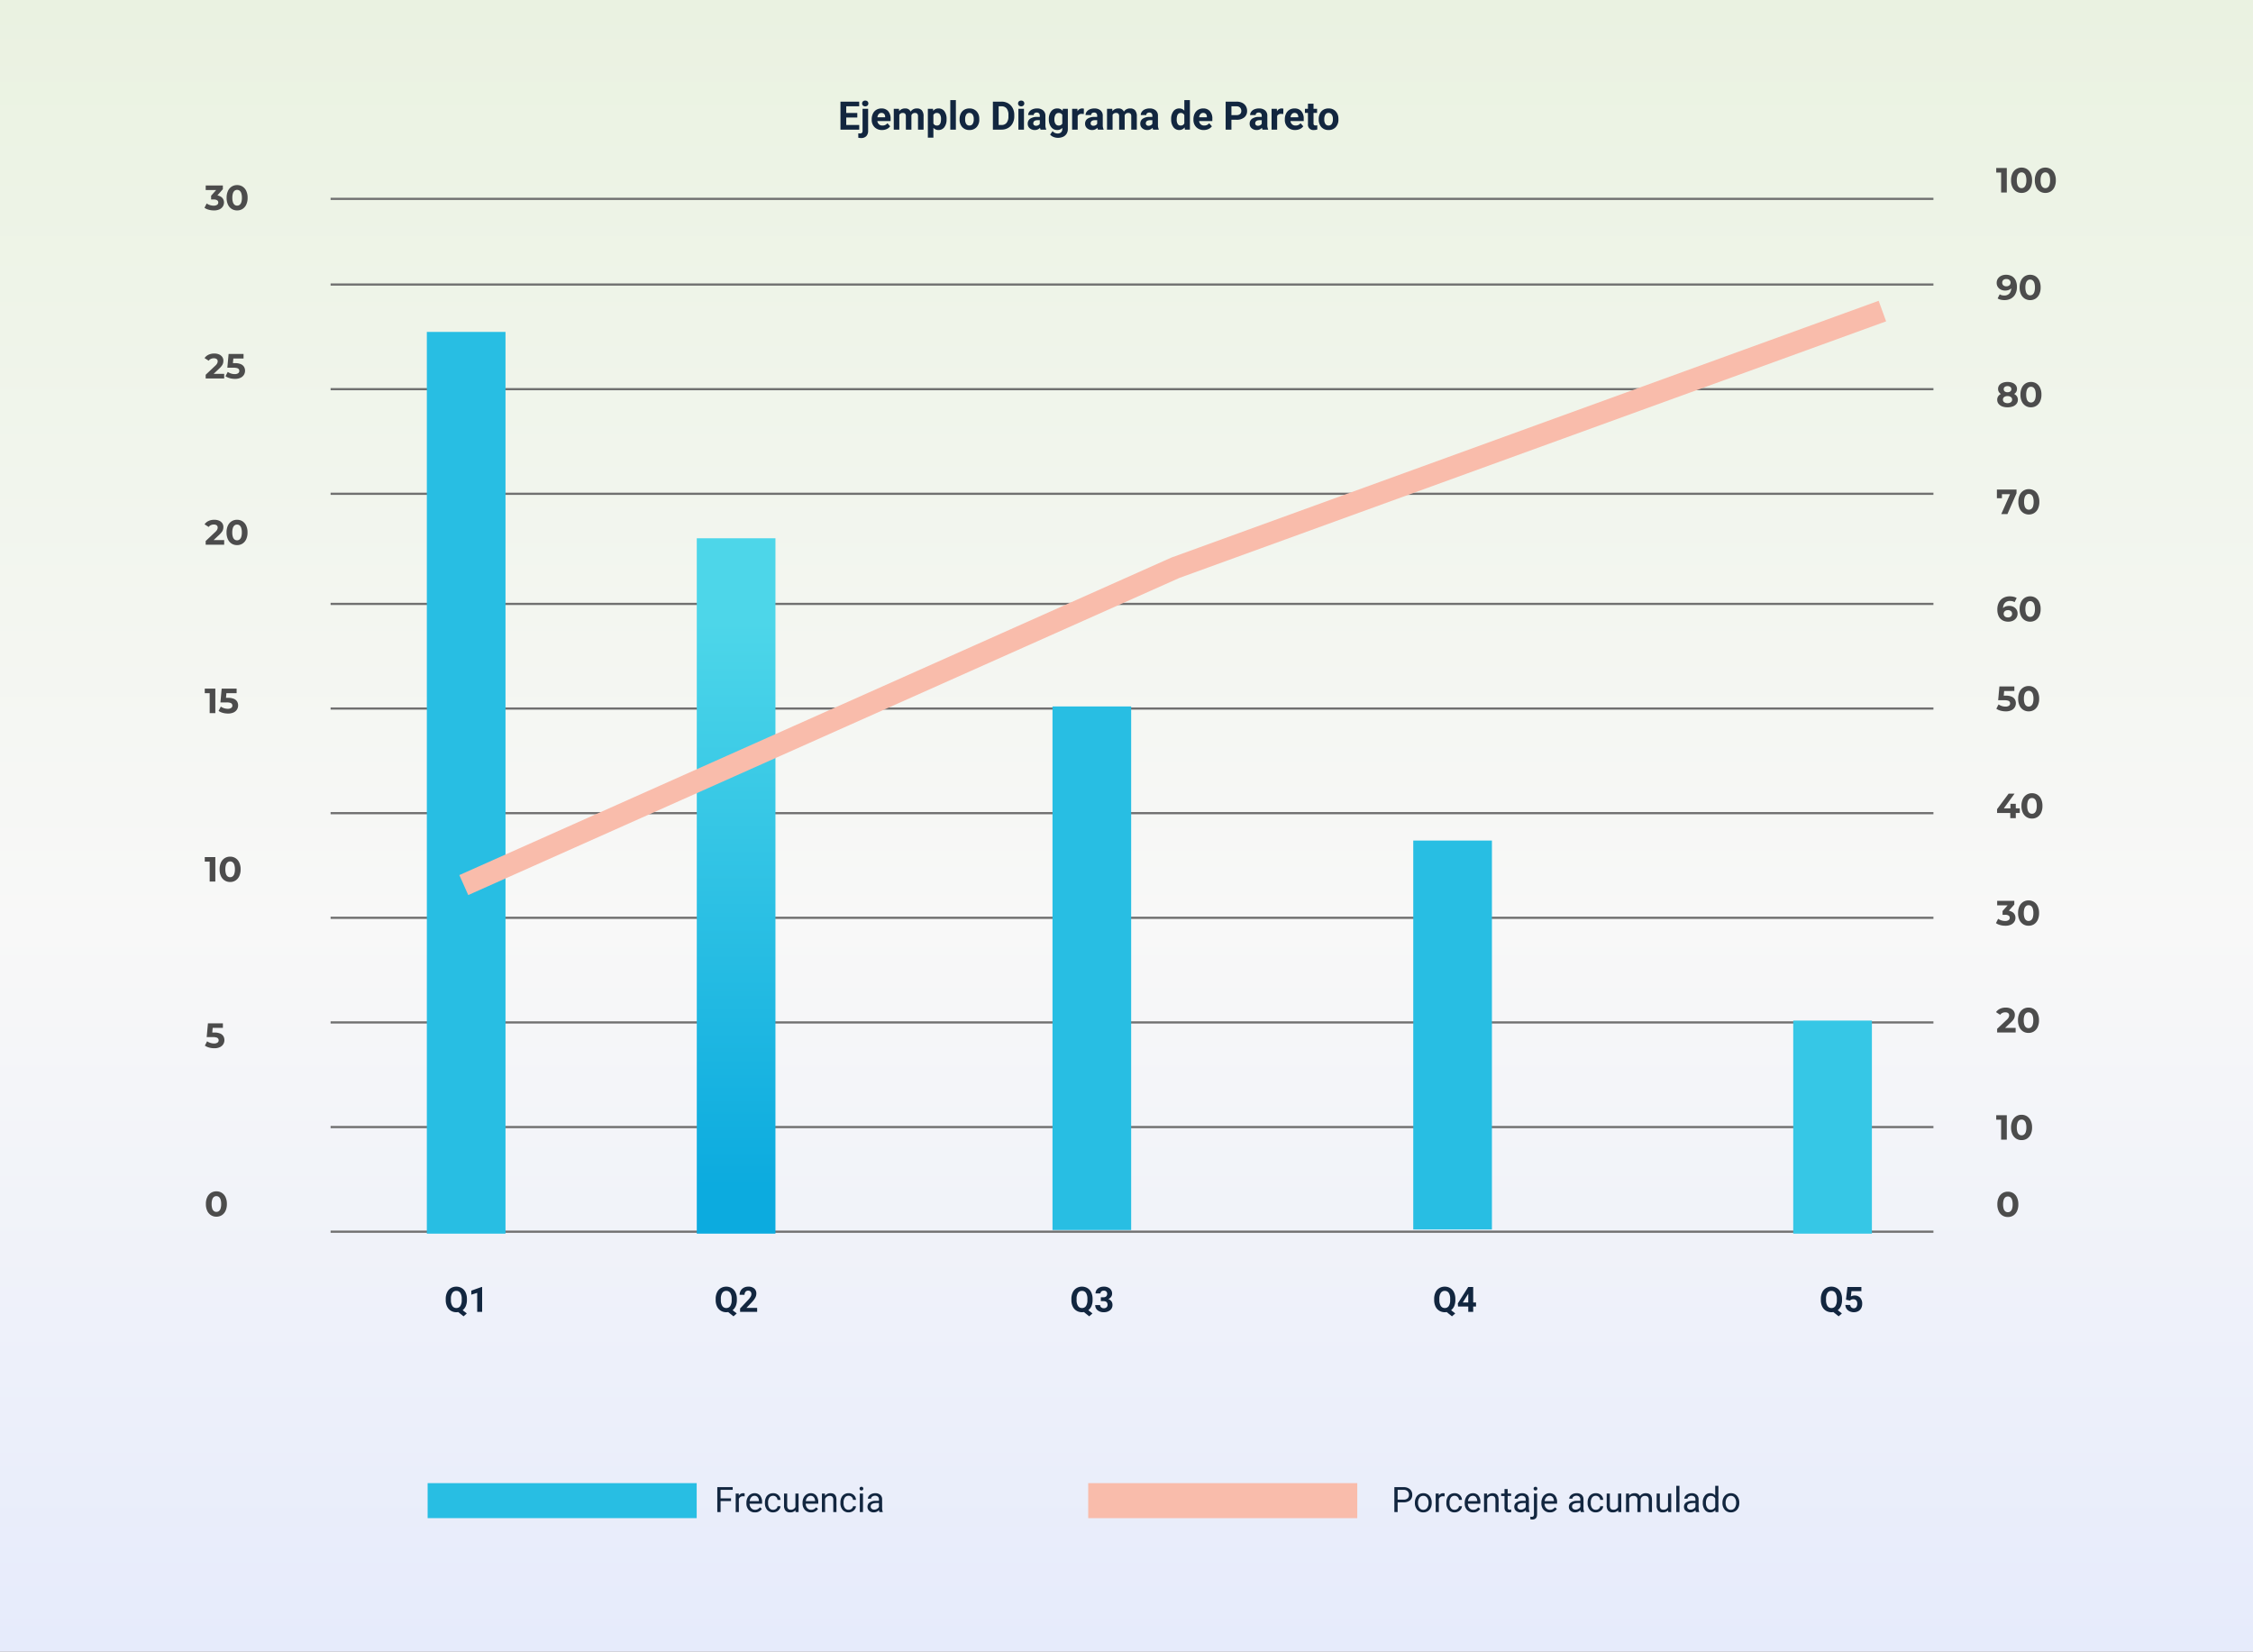 <svg xmlns="http://www.w3.org/2000/svg" xmlns:xlink="http://www.w3.org/1999/xlink" width="1030" height="755" viewBox="0 0 1030 755">
  <rect x="0" y="0" width="1030" height="755" fill="#808080" stroke="none"/>
  <defs>
    <linearGradient id="linear-gradient" x1="0.5" x2="0.5" y2="1" gradientUnits="objectBoundingBox">
      <stop offset="0" stop-color="#eaf2e1"/>
      <stop offset="0.562" stop-color="#f8f8f8"/>
      <stop offset="1" stop-color="#e6ebfb"/>
    </linearGradient>
    <linearGradient id="linear-gradient-2" x1="0.498" y1="0.932" x2="0.498" y2="0.121" gradientUnits="objectBoundingBox">
      <stop offset="0" stop-color="#0cabdf"/>
      <stop offset="1" stop-color="#4dd6e9"/>
    </linearGradient>
  </defs>
  <g id="Grupo_1088484" data-name="Grupo 1088484" transform="translate(-285 -7446.476)">
    <rect id="Rectángulo_381096" data-name="Rectángulo 381096" width="1030" height="755" transform="translate(285 7446.476)" fill="url(#linear-gradient)"/>
    <g id="Grupo_1088483" data-name="Grupo 1088483" transform="translate(-188 -5444.523)">
      <path id="Trazado_838697" data-name="Trazado 838697" d="M-105.851-5.546h-5.062v3.428h5.941V0h-8.578V-12.8h8.561v2.136h-5.924v3.05h5.063ZM-100.9-9.51V.519a3.4,3.4,0,0,1-.835,2.448,3.174,3.174,0,0,1-2.408.875,5.165,5.165,0,0,1-1.257-.149V1.679a4.768,4.768,0,0,0,.8.079q1.151,0,1.151-1.222V-9.51Zm-2.751-2.461a1.251,1.251,0,0,1,.382-.94,1.436,1.436,0,0,1,1.042-.369,1.436,1.436,0,0,1,1.042.369,1.251,1.251,0,0,1,.382.94,1.247,1.247,0,0,1-.391.949,1.443,1.443,0,0,1-1.033.369,1.443,1.443,0,0,1-1.033-.369A1.247,1.247,0,0,1-103.654-11.971ZM-94.54.176a4.668,4.668,0,0,1-3.406-1.283,4.561,4.561,0,0,1-1.314-3.419v-.246a5.745,5.745,0,0,1,.554-2.562,4.064,4.064,0,0,1,1.569-1.74,4.4,4.4,0,0,1,2.316-.611,3.947,3.947,0,0,1,3.072,1.23,5,5,0,0,1,1.121,3.489v1.037h-6.056a2.36,2.36,0,0,0,.743,1.494,2.245,2.245,0,0,0,1.569.563,2.742,2.742,0,0,0,2.294-1.063l1.248,1.4A3.813,3.813,0,0,1-92.377-.277,5.075,5.075,0,0,1-94.54.176Zm-.29-7.813a1.587,1.587,0,0,0-1.226.512,2.651,2.651,0,0,0-.6,1.466h3.533v-.2a1.891,1.891,0,0,0-.457-1.311A1.638,1.638,0,0,0-94.83-7.638Zm8.024-1.872.079,1.063a3.342,3.342,0,0,1,2.733-1.239,2.536,2.536,0,0,1,2.522,1.45,3.265,3.265,0,0,1,2.856-1.45,2.836,2.836,0,0,1,2.3.9,4.141,4.141,0,0,1,.756,2.711V0H-78.1V-6.064a1.811,1.811,0,0,0-.316-1.182,1.4,1.4,0,0,0-1.116-.374,1.585,1.585,0,0,0-1.582,1.09L-81.11,0h-2.54V-6.056a1.789,1.789,0,0,0-.325-1.2,1.416,1.416,0,0,0-1.107-.369,1.646,1.646,0,0,0-1.564.9V0h-2.54V-9.51Zm21.762,4.843a5.7,5.7,0,0,1-1,3.52A3.2,3.2,0,0,1-68.735.176a2.963,2.963,0,0,1-2.329-1V3.656H-73.6V-9.51h2.355l.088.932a2.985,2.985,0,0,1,2.408-1.107,3.22,3.22,0,0,1,2.733,1.3A5.858,5.858,0,0,1-65.043-4.8Zm-2.54-.185a3.743,3.743,0,0,0-.47-2.048A1.532,1.532,0,0,0-69.42-7.62a1.663,1.663,0,0,0-1.644.914v3.894a1.692,1.692,0,0,0,1.661.94Q-67.583-1.872-67.583-4.852ZM-60.79,0h-2.549V-13.5h2.549Zm1.7-4.843a5.64,5.64,0,0,1,.545-2.522,3.989,3.989,0,0,1,1.569-1.714A4.577,4.577,0,0,1-54.6-9.686,4.33,4.33,0,0,1-51.46-8.508a4.727,4.727,0,0,1,1.358,3.2l.018.65a4.97,4.97,0,0,1-1.222,3.511A4.247,4.247,0,0,1-54.584.176a4.268,4.268,0,0,1-3.283-1.318,5.058,5.058,0,0,1-1.226-3.586Zm2.54.18a3.555,3.555,0,0,0,.51,2.073,1.682,1.682,0,0,0,1.459.717,1.686,1.686,0,0,0,1.441-.709,3.89,3.89,0,0,0,.519-2.267,3.519,3.519,0,0,0-.519-2.06A1.686,1.686,0,0,0-54.6-7.638a1.658,1.658,0,0,0-1.441.726A3.955,3.955,0,0,0-56.553-4.662ZM-43.871,0V-12.8h3.938a5.98,5.98,0,0,1,3.019.76,5.3,5.3,0,0,1,2.079,2.162,6.669,6.669,0,0,1,.747,3.186V-6.1a6.688,6.688,0,0,1-.734,3.173,5.256,5.256,0,0,1-2.07,2.153A6.025,6.025,0,0,1-39.907,0Zm2.637-10.661v8.543h1.274A2.863,2.863,0,0,0-37.6-3.129a4.567,4.567,0,0,0,.835-2.892V-6.7a4.64,4.64,0,0,0-.809-2.958,2.854,2.854,0,0,0-2.364-1.006ZM-29.659,0h-2.549V-9.51h2.549Zm-2.7-11.971a1.251,1.251,0,0,1,.382-.94,1.436,1.436,0,0,1,1.042-.369,1.44,1.44,0,0,1,1.037.369,1.244,1.244,0,0,1,.387.94,1.247,1.247,0,0,1-.391.949,1.443,1.443,0,0,1-1.033.369,1.443,1.443,0,0,1-1.033-.369A1.247,1.247,0,0,1-32.357-11.971ZM-22.056,0a2.821,2.821,0,0,1-.255-.853A3.073,3.073,0,0,1-24.71.176a3.376,3.376,0,0,1-2.316-.809,2.6,2.6,0,0,1-.918-2.039,2.687,2.687,0,0,1,1.121-2.32,5.529,5.529,0,0,1,3.239-.817h1.169v-.545a1.567,1.567,0,0,0-.338-1.055,1.331,1.331,0,0,0-1.068-.4,1.513,1.513,0,0,0-1.006.308,1.045,1.045,0,0,0-.365.844h-2.54a2.551,2.551,0,0,1,.51-1.529,3.37,3.37,0,0,1,1.441-1.1,5.253,5.253,0,0,1,2.092-.4A4.15,4.15,0,0,1-20.9-8.8a3.09,3.09,0,0,1,1.033,2.483V-2.2A4.546,4.546,0,0,0-19.49-.149V0Zm-2.1-1.767a2.188,2.188,0,0,0,1.037-.25,1.645,1.645,0,0,0,.7-.672V-4.324h-.949q-1.907,0-2.03,1.318l-.009.149a1.017,1.017,0,0,0,.334.782A1.3,1.3,0,0,0-24.157-1.767Zm5.871-3.059A5.573,5.573,0,0,1-17.244-8.35a3.375,3.375,0,0,1,2.808-1.336A2.96,2.96,0,0,1-12-8.613l.105-.9h2.3V-.316a4.064,4.064,0,0,1-.567,2.171,3.641,3.641,0,0,1-1.6,1.406,5.608,5.608,0,0,1-2.408.483A5.215,5.215,0,0,1-16.2,3.327a3.619,3.619,0,0,1-1.5-1.077L-16.581.7a2.975,2.975,0,0,0,2.3,1.063A2.178,2.178,0,0,0-12.7,1.226a2.027,2.027,0,0,0,.563-1.534v-.51a2.938,2.938,0,0,1-2.312.993,3.366,3.366,0,0,1-2.773-1.34A5.572,5.572,0,0,1-18.286-4.72Zm2.54.189a3.47,3.47,0,0,0,.519,2.029,1.65,1.65,0,0,0,1.424.735,1.764,1.764,0,0,0,1.661-.871V-6.749a1.76,1.76,0,0,0-1.644-.871,1.66,1.66,0,0,0-1.437.748A3.911,3.911,0,0,0-15.746-4.636ZM-2.3-7.128a6.9,6.9,0,0,0-.914-.07,1.86,1.86,0,0,0-1.89.976V0h-2.54V-9.51h2.4l.07,1.134a2.354,2.354,0,0,1,2.118-1.31,2.662,2.662,0,0,1,.791.114ZM4.17,0a2.821,2.821,0,0,1-.255-.853A3.073,3.073,0,0,1,1.516.176,3.376,3.376,0,0,1-.8-.633a2.6,2.6,0,0,1-.918-2.039A2.687,2.687,0,0,1-.6-4.992,5.529,5.529,0,0,1,2.641-5.81H3.81v-.545a1.567,1.567,0,0,0-.338-1.055A1.331,1.331,0,0,0,2.4-7.8,1.513,1.513,0,0,0,1.4-7.5a1.045,1.045,0,0,0-.365.844h-2.54A2.551,2.551,0,0,1-1-8.183a3.37,3.37,0,0,1,1.441-1.1,5.253,5.253,0,0,1,2.092-.4A4.15,4.15,0,0,1,5.326-8.8,3.09,3.09,0,0,1,6.359-6.319V-2.2A4.546,4.546,0,0,0,6.737-.149V0ZM2.07-1.767a2.188,2.188,0,0,0,1.037-.25,1.645,1.645,0,0,0,.7-.672V-4.324H2.861q-1.907,0-2.03,1.318l-.009.149a1.017,1.017,0,0,0,.334.782A1.3,1.3,0,0,0,2.07-1.767ZM10.692-9.51l.079,1.063A3.342,3.342,0,0,1,13.5-9.686a2.536,2.536,0,0,1,2.522,1.45,3.265,3.265,0,0,1,2.856-1.45,2.836,2.836,0,0,1,2.3.9,4.141,4.141,0,0,1,.756,2.711V0H19.393V-6.064a1.811,1.811,0,0,0-.316-1.182A1.4,1.4,0,0,0,17.96-7.62a1.585,1.585,0,0,0-1.582,1.09L16.387,0h-2.54V-6.056a1.789,1.789,0,0,0-.325-1.2,1.416,1.416,0,0,0-1.107-.369,1.646,1.646,0,0,0-1.564.9V0H8.31V-9.51ZM29.4,0a2.821,2.821,0,0,1-.255-.853A3.073,3.073,0,0,1,26.75.176a3.376,3.376,0,0,1-2.316-.809,2.6,2.6,0,0,1-.918-2.039,2.687,2.687,0,0,1,1.121-2.32,5.529,5.529,0,0,1,3.239-.817h1.169v-.545a1.567,1.567,0,0,0-.338-1.055,1.331,1.331,0,0,0-1.068-.4,1.513,1.513,0,0,0-1.006.308,1.045,1.045,0,0,0-.365.844h-2.54a2.551,2.551,0,0,1,.51-1.529,3.37,3.37,0,0,1,1.441-1.1,5.253,5.253,0,0,1,2.092-.4A4.15,4.15,0,0,1,30.56-8.8a3.09,3.09,0,0,1,1.033,2.483V-2.2A4.546,4.546,0,0,0,31.97-.149V0ZM27.3-1.767a2.188,2.188,0,0,0,1.037-.25,1.645,1.645,0,0,0,.7-.672V-4.324h-.949q-1.907,0-2.03,1.318l-.009.149a1.017,1.017,0,0,0,.334.782A1.3,1.3,0,0,0,27.3-1.767ZM37.63-4.825a5.731,5.731,0,0,1,1-3.542,3.237,3.237,0,0,1,2.729-1.318,2.913,2.913,0,0,1,2.294,1.037V-13.5H46.2V0H43.906l-.123-1.011A2.989,2.989,0,0,1,41.339.176a3.228,3.228,0,0,1-2.694-1.323A5.916,5.916,0,0,1,37.63-4.825Zm2.54.189a3.754,3.754,0,0,0,.466,2.051,1.517,1.517,0,0,0,1.354.713,1.7,1.7,0,0,0,1.661-.995V-6.625a1.675,1.675,0,0,0-1.644-.995Q40.17-7.62,40.17-4.636ZM52.545.176A4.668,4.668,0,0,1,49.14-1.107a4.561,4.561,0,0,1-1.314-3.419v-.246a5.745,5.745,0,0,1,.554-2.562,4.064,4.064,0,0,1,1.569-1.74,4.4,4.4,0,0,1,2.316-.611,3.947,3.947,0,0,1,3.072,1.23,5,5,0,0,1,1.121,3.489v1.037H50.4a2.36,2.36,0,0,0,.743,1.494,2.245,2.245,0,0,0,1.569.563,2.742,2.742,0,0,0,2.294-1.063l1.248,1.4A3.813,3.813,0,0,1,54.708-.277,5.075,5.075,0,0,1,52.545.176Zm-.29-7.813a1.587,1.587,0,0,0-1.226.512,2.651,2.651,0,0,0-.6,1.466H53.96v-.2A1.891,1.891,0,0,0,53.5-7.174,1.638,1.638,0,0,0,52.255-7.638ZM65.184-4.509V0H62.547V-12.8H67.54a5.776,5.776,0,0,1,2.536.527,3.886,3.886,0,0,1,1.683,1.5,4.178,4.178,0,0,1,.589,2.21A3.674,3.674,0,0,1,71.06-5.594,5.363,5.363,0,0,1,67.5-4.509Zm0-2.136H67.54a2.316,2.316,0,0,0,1.6-.492,1.79,1.79,0,0,0,.549-1.406,2.111,2.111,0,0,0-.554-1.521,2.068,2.068,0,0,0-1.529-.6H65.184ZM79.4,0a2.821,2.821,0,0,1-.255-.853A3.073,3.073,0,0,1,76.75.176a3.376,3.376,0,0,1-2.316-.809,2.6,2.6,0,0,1-.918-2.039,2.687,2.687,0,0,1,1.121-2.32,5.529,5.529,0,0,1,3.239-.817h1.169v-.545a1.567,1.567,0,0,0-.338-1.055,1.331,1.331,0,0,0-1.068-.4,1.513,1.513,0,0,0-1.006.308,1.045,1.045,0,0,0-.365.844h-2.54a2.551,2.551,0,0,1,.51-1.529,3.37,3.37,0,0,1,1.441-1.1,5.253,5.253,0,0,1,2.092-.4,4.15,4.15,0,0,1,2.791.883,3.09,3.09,0,0,1,1.033,2.483V-2.2a4.546,4.546,0,0,0,.378,2.048V0ZM77.3-1.767a2.188,2.188,0,0,0,1.037-.25,1.645,1.645,0,0,0,.7-.672V-4.324H78.1q-1.907,0-2.03,1.318l-.009.149a1.017,1.017,0,0,0,.334.782A1.3,1.3,0,0,0,77.3-1.767ZM88.888-7.128a6.9,6.9,0,0,0-.914-.07,1.86,1.86,0,0,0-1.89.976V0h-2.54V-9.51h2.4l.07,1.134a2.354,2.354,0,0,1,2.118-1.31,2.662,2.662,0,0,1,.791.114ZM94.32.176a4.668,4.668,0,0,1-3.406-1.283A4.561,4.561,0,0,1,89.6-4.526v-.246a5.745,5.745,0,0,1,.554-2.562,4.064,4.064,0,0,1,1.569-1.74,4.4,4.4,0,0,1,2.316-.611,3.947,3.947,0,0,1,3.072,1.23,5,5,0,0,1,1.121,3.489v1.037H92.175a2.36,2.36,0,0,0,.743,1.494,2.245,2.245,0,0,0,1.569.563,2.742,2.742,0,0,0,2.294-1.063l1.248,1.4A3.813,3.813,0,0,1,96.482-.277,5.075,5.075,0,0,1,94.32.176Zm-.29-7.813a1.587,1.587,0,0,0-1.226.512,2.651,2.651,0,0,0-.6,1.466h3.533v-.2a1.891,1.891,0,0,0-.457-1.311A1.638,1.638,0,0,0,94.03-7.638Zm8.684-4.21V-9.51h1.626v1.863h-1.626V-2.9a1.133,1.133,0,0,0,.2.756,1.015,1.015,0,0,0,.773.229,4.051,4.051,0,0,0,.747-.062V-.053A5.229,5.229,0,0,1,102.9.176a2.425,2.425,0,0,1-2.725-2.7V-7.646H98.785V-9.51h1.389v-2.338Zm2.382,7a5.64,5.64,0,0,1,.545-2.522,3.989,3.989,0,0,1,1.569-1.714,4.577,4.577,0,0,1,2.377-.606,4.33,4.33,0,0,1,3.142,1.178,4.727,4.727,0,0,1,1.358,3.2l.018.65a4.97,4.97,0,0,1-1.222,3.511A4.247,4.247,0,0,1,109.6.176a4.268,4.268,0,0,1-3.283-1.318A5.058,5.058,0,0,1,105.1-4.729Zm2.54.18a3.555,3.555,0,0,0,.51,2.073,1.682,1.682,0,0,0,1.459.717,1.686,1.686,0,0,0,1.441-.709,3.89,3.89,0,0,0,.519-2.267,3.519,3.519,0,0,0-.519-2.06,1.686,1.686,0,0,0-1.459-.731,1.658,1.658,0,0,0-1.441.726A3.955,3.955,0,0,0,107.635-4.662Z" transform="translate(970.785 12950.26)" fill="#12263f"/>
      <path id="Trazado_838698" data-name="Trazado 838698" d="M5.424.192A4.552,4.552,0,0,1,2.96-.488,4.623,4.623,0,0,1,1.248-2.464,7.179,7.179,0,0,1,.624-5.6a7.179,7.179,0,0,1,.624-3.136A4.623,4.623,0,0,1,2.96-10.712a4.552,4.552,0,0,1,2.464-.68,4.541,4.541,0,0,1,2.472.68A4.642,4.642,0,0,1,9.6-8.736,7.179,7.179,0,0,1,10.224-5.6,7.179,7.179,0,0,1,9.6-2.464,4.642,4.642,0,0,1,7.9-.488,4.541,4.541,0,0,1,5.424.192ZM5.424-2a1.847,1.847,0,0,0,1.144-.368,2.41,2.41,0,0,0,.768-1.168A6.361,6.361,0,0,0,7.616-5.6a6.361,6.361,0,0,0-.28-2.064,2.41,2.41,0,0,0-.768-1.168A1.847,1.847,0,0,0,5.424-9.2,1.822,1.822,0,0,0,4.3-8.832a2.41,2.41,0,0,0-.768,1.168A6.361,6.361,0,0,0,3.248-5.6a6.361,6.361,0,0,0,.28,2.064A2.41,2.41,0,0,0,4.3-2.368,1.822,1.822,0,0,0,5.424-2Z" transform="translate(566.5 13447)" fill="#4c4c4c"/>
      <path id="Trazado_838699" data-name="Trazado 838699" d="M5.424.192A4.552,4.552,0,0,1,2.96-.488,4.623,4.623,0,0,1,1.248-2.464,7.179,7.179,0,0,1,.624-5.6a7.179,7.179,0,0,1,.624-3.136A4.623,4.623,0,0,1,2.96-10.712a4.552,4.552,0,0,1,2.464-.68,4.541,4.541,0,0,1,2.472.68A4.642,4.642,0,0,1,9.6-8.736,7.179,7.179,0,0,1,10.224-5.6,7.179,7.179,0,0,1,9.6-2.464,4.642,4.642,0,0,1,7.9-.488,4.541,4.541,0,0,1,5.424.192ZM5.424-2a1.847,1.847,0,0,0,1.144-.368,2.41,2.41,0,0,0,.768-1.168A6.361,6.361,0,0,0,7.616-5.6a6.361,6.361,0,0,0-.28-2.064,2.41,2.41,0,0,0-.768-1.168A1.847,1.847,0,0,0,5.424-9.2,1.822,1.822,0,0,0,4.3-8.832a2.41,2.41,0,0,0-.768,1.168A6.361,6.361,0,0,0,3.248-5.6a6.361,6.361,0,0,0,.28,2.064A2.41,2.41,0,0,0,4.3-2.368,1.822,1.822,0,0,0,5.424-2Z" transform="translate(1385.5 13447.154)" fill="#4c4c4c"/>
      <path id="Trazado_838700" data-name="Trazado 838700" d="M4.432.192A8.75,8.75,0,0,1,2.12-.12,6.2,6.2,0,0,1,.16-1.008L1.184-2.992a5.263,5.263,0,0,0,1.48.736,5.5,5.5,0,0,0,1.7.272A2.682,2.682,0,0,0,5.9-2.368a1.228,1.228,0,0,0,.56-1.072,1.353,1.353,0,0,0-.224-.768,1.41,1.41,0,0,0-.792-.512A5.625,5.625,0,0,0,3.856-4.9H.992l.576-6.3H8.4v2.08H2.5L3.84-10.3l-.4,4.5L2.1-6.992H4.464a6.62,6.62,0,0,1,2.68.456A3.143,3.143,0,0,1,8.624-5.3,3.42,3.42,0,0,1,9.088-3.52a3.539,3.539,0,0,1-.5,1.832A3.581,3.581,0,0,1,7.064-.328,5.839,5.839,0,0,1,4.432.192Z" transform="translate(566.5 13370)" fill="#4c4c4c"/>
      <path id="Trazado_838701" data-name="Trazado 838701" d="M2.352,0V-10.24l1.12,1.12H.112V-11.2H4.944V0ZM11.7.192a4.552,4.552,0,0,1-2.464-.68A4.623,4.623,0,0,1,7.52-2.464,7.179,7.179,0,0,1,6.9-5.6,7.179,7.179,0,0,1,7.52-8.736a4.623,4.623,0,0,1,1.712-1.976,4.552,4.552,0,0,1,2.464-.68,4.541,4.541,0,0,1,2.472.68,4.642,4.642,0,0,1,1.7,1.976A7.179,7.179,0,0,1,16.5-5.6a7.179,7.179,0,0,1-.624,3.136,4.642,4.642,0,0,1-1.7,1.976A4.541,4.541,0,0,1,11.7.192ZM11.7-2a1.847,1.847,0,0,0,1.144-.368,2.41,2.41,0,0,0,.768-1.168,6.361,6.361,0,0,0,.28-2.064,6.361,6.361,0,0,0-.28-2.064,2.41,2.41,0,0,0-.768-1.168A1.847,1.847,0,0,0,11.7-9.2a1.822,1.822,0,0,0-1.128.368A2.41,2.41,0,0,0,9.8-7.664,6.361,6.361,0,0,0,9.52-5.6,6.361,6.361,0,0,0,9.8-3.536a2.41,2.41,0,0,0,.768,1.168A1.822,1.822,0,0,0,11.7-2Z" transform="translate(1385.5 13412)" fill="#4c4c4c"/>
      <path id="Trazado_838702" data-name="Trazado 838702" d="M2.352,0V-10.24l1.12,1.12H.112V-11.2H4.944V0ZM11.7.192a4.552,4.552,0,0,1-2.464-.68A4.623,4.623,0,0,1,7.52-2.464,7.179,7.179,0,0,1,6.9-5.6,7.179,7.179,0,0,1,7.52-8.736a4.623,4.623,0,0,1,1.712-1.976,4.552,4.552,0,0,1,2.464-.68,4.541,4.541,0,0,1,2.472.68,4.642,4.642,0,0,1,1.7,1.976A7.179,7.179,0,0,1,16.5-5.6a7.179,7.179,0,0,1-.624,3.136,4.642,4.642,0,0,1-1.7,1.976A4.541,4.541,0,0,1,11.7.192ZM11.7-2a1.847,1.847,0,0,0,1.144-.368,2.41,2.41,0,0,0,.768-1.168,6.361,6.361,0,0,0,.28-2.064,6.361,6.361,0,0,0-.28-2.064,2.41,2.41,0,0,0-.768-1.168A1.847,1.847,0,0,0,11.7-9.2a1.822,1.822,0,0,0-1.128.368A2.41,2.41,0,0,0,9.8-7.664,6.361,6.361,0,0,0,9.52-5.6,6.361,6.361,0,0,0,9.8-3.536a2.41,2.41,0,0,0,.768,1.168A1.822,1.822,0,0,0,11.7-2Z" transform="translate(566.5 13294)" fill="#4c4c4c"/>
      <path id="Trazado_838703" data-name="Trazado 838703" d="M.528,0V-1.68l4.32-4.08A4.535,4.535,0,0,0,5.6-6.592a2.572,2.572,0,0,0,.328-.672,2.026,2.026,0,0,0,.088-.56A1.238,1.238,0,0,0,5.56-8.856a2.122,2.122,0,0,0-1.336-.36,3.121,3.121,0,0,0-1.3.272A2.536,2.536,0,0,0,1.9-8.1L.016-9.312a4.416,4.416,0,0,1,1.792-1.52,6,6,0,0,1,2.656-.56,5.428,5.428,0,0,1,2.184.408A3.39,3.39,0,0,1,8.1-9.84a2.971,2.971,0,0,1,.52,1.76A4.375,4.375,0,0,1,8.488-7a3.565,3.565,0,0,1-.544,1.128A8.607,8.607,0,0,1,6.752-4.544L3.168-1.168l-.5-.944h6.32V0ZM14.864.192A4.552,4.552,0,0,1,12.4-.488a4.623,4.623,0,0,1-1.712-1.976A7.179,7.179,0,0,1,10.064-5.6a7.179,7.179,0,0,1,.624-3.136A4.623,4.623,0,0,1,12.4-10.712a4.552,4.552,0,0,1,2.464-.68,4.541,4.541,0,0,1,2.472.68,4.642,4.642,0,0,1,1.7,1.976A7.179,7.179,0,0,1,19.664-5.6a7.179,7.179,0,0,1-.624,3.136,4.642,4.642,0,0,1-1.7,1.976A4.541,4.541,0,0,1,14.864.192Zm0-2.192a1.847,1.847,0,0,0,1.144-.368,2.41,2.41,0,0,0,.768-1.168,6.361,6.361,0,0,0,.28-2.064,6.361,6.361,0,0,0-.28-2.064,2.41,2.41,0,0,0-.768-1.168A1.847,1.847,0,0,0,14.864-9.2a1.822,1.822,0,0,0-1.128.368,2.41,2.41,0,0,0-.768,1.168,6.361,6.361,0,0,0-.28,2.064,6.361,6.361,0,0,0,.28,2.064,2.41,2.41,0,0,0,.768,1.168A1.822,1.822,0,0,0,14.864-2Z" transform="translate(1385.5 13363)" fill="#4c4c4c"/>
      <path id="Trazado_838704" data-name="Trazado 838704" d="M2.352,0V-10.24l1.12,1.12H.112V-11.2H4.944V0ZM10.7.192A8.75,8.75,0,0,1,8.392-.12a6.2,6.2,0,0,1-1.96-.888L7.456-2.992a5.263,5.263,0,0,0,1.48.736,5.5,5.5,0,0,0,1.7.272,2.682,2.682,0,0,0,1.536-.384,1.228,1.228,0,0,0,.56-1.072,1.353,1.353,0,0,0-.224-.768,1.41,1.41,0,0,0-.792-.512A5.625,5.625,0,0,0,10.128-4.9H7.264l.576-6.3h6.832v2.08h-5.9L10.112-10.3l-.4,4.5L8.368-6.992h2.368a6.62,6.62,0,0,1,2.68.456A3.143,3.143,0,0,1,14.9-5.3,3.42,3.42,0,0,1,15.36-3.52a3.539,3.539,0,0,1-.5,1.832,3.581,3.581,0,0,1-1.528,1.36A5.839,5.839,0,0,1,10.7.192Z" transform="translate(566.5 13217)" fill="#4c4c4c"/>
      <path id="Trazado_838705" data-name="Trazado 838705" d="M4.256.192A8.839,8.839,0,0,1,1.936-.12,5.99,5.99,0,0,1-.016-1.008L.992-2.992a5.241,5.241,0,0,0,1.488.736,5.575,5.575,0,0,0,1.712.272,2.682,2.682,0,0,0,1.536-.384,1.213,1.213,0,0,0,.56-1.056,1.187,1.187,0,0,0-.5-1.008,2.722,2.722,0,0,0-1.6-.368H3.008V-6.512l3.12-3.536.288.928H.544V-11.2h7.84v1.68L5.28-5.984,3.968-6.736H4.72a4.6,4.6,0,0,1,3.12.928A3.029,3.029,0,0,1,8.9-3.424a3.37,3.37,0,0,1-.5,1.768A3.578,3.578,0,0,1,6.88-.32,5.865,5.865,0,0,1,4.256.192Zm10.64,0a4.552,4.552,0,0,1-2.464-.68A4.623,4.623,0,0,1,10.72-2.464,7.179,7.179,0,0,1,10.1-5.6a7.179,7.179,0,0,1,.624-3.136,4.623,4.623,0,0,1,1.712-1.976,4.552,4.552,0,0,1,2.464-.68,4.541,4.541,0,0,1,2.472.68,4.642,4.642,0,0,1,1.7,1.976A7.179,7.179,0,0,1,19.7-5.6a7.179,7.179,0,0,1-.624,3.136,4.642,4.642,0,0,1-1.7,1.976A4.541,4.541,0,0,1,14.9.192ZM14.9-2a1.847,1.847,0,0,0,1.144-.368,2.41,2.41,0,0,0,.768-1.168,6.361,6.361,0,0,0,.28-2.064,6.361,6.361,0,0,0-.28-2.064,2.41,2.41,0,0,0-.768-1.168A1.847,1.847,0,0,0,14.9-9.2a1.822,1.822,0,0,0-1.128.368A2.41,2.41,0,0,0,13-7.664,6.361,6.361,0,0,0,12.72-5.6,6.361,6.361,0,0,0,13-3.536a2.41,2.41,0,0,0,.768,1.168A1.822,1.822,0,0,0,14.9-2Z" transform="translate(1385.5 13314)" fill="#4c4c4c"/>
      <path id="Trazado_838706" data-name="Trazado 838706" d="M.528,0V-1.68l4.32-4.08A4.535,4.535,0,0,0,5.6-6.592a2.572,2.572,0,0,0,.328-.672,2.026,2.026,0,0,0,.088-.56A1.238,1.238,0,0,0,5.56-8.856a2.122,2.122,0,0,0-1.336-.36,3.121,3.121,0,0,0-1.3.272A2.536,2.536,0,0,0,1.9-8.1L.016-9.312a4.416,4.416,0,0,1,1.792-1.52,6,6,0,0,1,2.656-.56,5.428,5.428,0,0,1,2.184.408A3.39,3.39,0,0,1,8.1-9.84a2.971,2.971,0,0,1,.52,1.76A4.375,4.375,0,0,1,8.488-7a3.565,3.565,0,0,1-.544,1.128A8.607,8.607,0,0,1,6.752-4.544L3.168-1.168l-.5-.944h6.32V0ZM14.864.192A4.552,4.552,0,0,1,12.4-.488a4.623,4.623,0,0,1-1.712-1.976A7.179,7.179,0,0,1,10.064-5.6a7.179,7.179,0,0,1,.624-3.136A4.623,4.623,0,0,1,12.4-10.712a4.552,4.552,0,0,1,2.464-.68,4.541,4.541,0,0,1,2.472.68,4.642,4.642,0,0,1,1.7,1.976A7.179,7.179,0,0,1,19.664-5.6a7.179,7.179,0,0,1-.624,3.136,4.642,4.642,0,0,1-1.7,1.976A4.541,4.541,0,0,1,14.864.192Zm0-2.192a1.847,1.847,0,0,0,1.144-.368,2.41,2.41,0,0,0,.768-1.168,6.361,6.361,0,0,0,.28-2.064,6.361,6.361,0,0,0-.28-2.064,2.41,2.41,0,0,0-.768-1.168A1.847,1.847,0,0,0,14.864-9.2a1.822,1.822,0,0,0-1.128.368,2.41,2.41,0,0,0-.768,1.168,6.361,6.361,0,0,0-.28,2.064,6.361,6.361,0,0,0,.28,2.064,2.41,2.41,0,0,0,.768,1.168A1.822,1.822,0,0,0,14.864-2Z" transform="translate(566.5 13140)" fill="#4c4c4c"/>
      <path id="Trazado_838707" data-name="Trazado 838707" d="M.5-2.352V-4.1l5.28-7.1H8.5L3.328-4.1,2.064-4.464H10.88v2.112ZM6.528,0V-2.352l.08-2.112v-2.1H9.056V0Zm9.92.192a4.552,4.552,0,0,1-2.464-.68,4.623,4.623,0,0,1-1.712-1.976A7.179,7.179,0,0,1,11.648-5.6a7.179,7.179,0,0,1,.624-3.136,4.623,4.623,0,0,1,1.712-1.976,4.552,4.552,0,0,1,2.464-.68,4.541,4.541,0,0,1,2.472.68,4.642,4.642,0,0,1,1.7,1.976A7.179,7.179,0,0,1,21.248-5.6a7.179,7.179,0,0,1-.624,3.136,4.642,4.642,0,0,1-1.7,1.976A4.541,4.541,0,0,1,16.448.192Zm0-2.192a1.847,1.847,0,0,0,1.144-.368,2.41,2.41,0,0,0,.768-1.168A6.361,6.361,0,0,0,18.64-5.6a6.361,6.361,0,0,0-.28-2.064,2.41,2.41,0,0,0-.768-1.168A1.847,1.847,0,0,0,16.448-9.2a1.822,1.822,0,0,0-1.128.368,2.41,2.41,0,0,0-.768,1.168,6.361,6.361,0,0,0-.28,2.064,6.361,6.361,0,0,0,.28,2.064,2.41,2.41,0,0,0,.768,1.168A1.822,1.822,0,0,0,16.448-2Z" transform="translate(1385.5 13265)" fill="#4c4c4c"/>
      <path id="Trazado_838708" data-name="Trazado 838708" d="M.528,0V-1.68l4.32-4.08A4.535,4.535,0,0,0,5.6-6.592a2.572,2.572,0,0,0,.328-.672,2.026,2.026,0,0,0,.088-.56A1.238,1.238,0,0,0,5.56-8.856a2.122,2.122,0,0,0-1.336-.36,3.121,3.121,0,0,0-1.3.272A2.536,2.536,0,0,0,1.9-8.1L.016-9.312a4.416,4.416,0,0,1,1.792-1.52,6,6,0,0,1,2.656-.56,5.428,5.428,0,0,1,2.184.408A3.39,3.39,0,0,1,8.1-9.84a2.971,2.971,0,0,1,.52,1.76A4.375,4.375,0,0,1,8.488-7a3.565,3.565,0,0,1-.544,1.128A8.607,8.607,0,0,1,6.752-4.544L3.168-1.168l-.5-.944h6.32V0ZM13.872.192A8.75,8.75,0,0,1,11.56-.12,6.2,6.2,0,0,1,9.6-1.008l1.024-1.984a5.263,5.263,0,0,0,1.48.736,5.5,5.5,0,0,0,1.7.272,2.682,2.682,0,0,0,1.536-.384A1.228,1.228,0,0,0,15.9-3.44a1.353,1.353,0,0,0-.224-.768,1.41,1.41,0,0,0-.792-.512A5.625,5.625,0,0,0,13.3-4.9H10.432l.576-6.3H17.84v2.08h-5.9L13.28-10.3l-.4,4.5L11.536-6.992H13.9a6.62,6.62,0,0,1,2.68.456,3.143,3.143,0,0,1,1.48,1.24,3.42,3.42,0,0,1,.464,1.776,3.539,3.539,0,0,1-.5,1.832A3.581,3.581,0,0,1,16.5-.328,5.839,5.839,0,0,1,13.872.192Z" transform="translate(566.5 13064)" fill="#4c4c4c"/>
      <path id="Trazado_838709" data-name="Trazado 838709" d="M4.432.192A8.75,8.75,0,0,1,2.12-.12,6.2,6.2,0,0,1,.16-1.008L1.184-2.992a5.263,5.263,0,0,0,1.48.736,5.5,5.5,0,0,0,1.7.272A2.682,2.682,0,0,0,5.9-2.368a1.228,1.228,0,0,0,.56-1.072,1.353,1.353,0,0,0-.224-.768,1.41,1.41,0,0,0-.792-.512A5.625,5.625,0,0,0,3.856-4.9H.992l.576-6.3H8.4v2.08H2.5L3.84-10.3l-.4,4.5L2.1-6.992H4.464a6.62,6.62,0,0,1,2.68.456A3.143,3.143,0,0,1,8.624-5.3,3.42,3.42,0,0,1,9.088-3.52a3.539,3.539,0,0,1-.5,1.832A3.581,3.581,0,0,1,7.064-.328,5.839,5.839,0,0,1,4.432.192Zm10.512,0a4.552,4.552,0,0,1-2.464-.68,4.623,4.623,0,0,1-1.712-1.976A7.179,7.179,0,0,1,10.144-5.6a7.179,7.179,0,0,1,.624-3.136,4.623,4.623,0,0,1,1.712-1.976,4.552,4.552,0,0,1,2.464-.68,4.541,4.541,0,0,1,2.472.68,4.642,4.642,0,0,1,1.7,1.976A7.179,7.179,0,0,1,19.744-5.6a7.179,7.179,0,0,1-.624,3.136,4.642,4.642,0,0,1-1.7,1.976A4.541,4.541,0,0,1,14.944.192Zm0-2.192a1.847,1.847,0,0,0,1.144-.368,2.41,2.41,0,0,0,.768-1.168,6.361,6.361,0,0,0,.28-2.064,6.361,6.361,0,0,0-.28-2.064,2.41,2.41,0,0,0-.768-1.168A1.847,1.847,0,0,0,14.944-9.2a1.822,1.822,0,0,0-1.128.368,2.41,2.41,0,0,0-.768,1.168,6.361,6.361,0,0,0-.28,2.064,6.361,6.361,0,0,0,.28,2.064,2.41,2.41,0,0,0,.768,1.168A1.822,1.822,0,0,0,14.944-2Z" transform="translate(1385.5 13216)" fill="#4c4c4c"/>
      <path id="Trazado_838710" data-name="Trazado 838710" d="M4.256.192A8.839,8.839,0,0,1,1.936-.12,5.99,5.99,0,0,1-.016-1.008L.992-2.992a5.241,5.241,0,0,0,1.488.736,5.575,5.575,0,0,0,1.712.272,2.682,2.682,0,0,0,1.536-.384,1.213,1.213,0,0,0,.56-1.056,1.187,1.187,0,0,0-.5-1.008,2.722,2.722,0,0,0-1.6-.368H3.008V-6.512l3.12-3.536.288.928H.544V-11.2h7.84v1.68L5.28-5.984,3.968-6.736H4.72a4.6,4.6,0,0,1,3.12.928A3.029,3.029,0,0,1,8.9-3.424a3.37,3.37,0,0,1-.5,1.768A3.578,3.578,0,0,1,6.88-.32,5.865,5.865,0,0,1,4.256.192Zm10.64,0a4.552,4.552,0,0,1-2.464-.68A4.623,4.623,0,0,1,10.72-2.464,7.179,7.179,0,0,1,10.1-5.6a7.179,7.179,0,0,1,.624-3.136,4.623,4.623,0,0,1,1.712-1.976,4.552,4.552,0,0,1,2.464-.68,4.541,4.541,0,0,1,2.472.68,4.642,4.642,0,0,1,1.7,1.976A7.179,7.179,0,0,1,19.7-5.6a7.179,7.179,0,0,1-.624,3.136,4.642,4.642,0,0,1-1.7,1.976A4.541,4.541,0,0,1,14.9.192ZM14.9-2a1.847,1.847,0,0,0,1.144-.368,2.41,2.41,0,0,0,.768-1.168,6.361,6.361,0,0,0,.28-2.064,6.361,6.361,0,0,0-.28-2.064,2.41,2.41,0,0,0-.768-1.168A1.847,1.847,0,0,0,14.9-9.2a1.822,1.822,0,0,0-1.128.368A2.41,2.41,0,0,0,13-7.664,6.361,6.361,0,0,0,12.72-5.6,6.361,6.361,0,0,0,13-3.536a2.41,2.41,0,0,0,.768,1.168A1.822,1.822,0,0,0,14.9-2Z" transform="translate(566.5 12987)" fill="#4c4c4c"/>
      <path id="Trazado_838711" data-name="Trazado 838711" d="M5.632.192a5.31,5.31,0,0,1-2.664-.64A4.255,4.255,0,0,1,1.232-2.32,6.831,6.831,0,0,1,.624-5.36a6.807,6.807,0,0,1,.728-3.28,4.975,4.975,0,0,1,2.016-2.048,6.089,6.089,0,0,1,2.968-.7,7.453,7.453,0,0,1,1.712.192,4.432,4.432,0,0,1,1.408.576L8.5-8.72A2.846,2.846,0,0,0,7.5-9.16a4.968,4.968,0,0,0-1.1-.12,3.05,3.05,0,0,0-2.3.88,3.62,3.62,0,0,0-.848,2.608q0,.288.008.64a3.532,3.532,0,0,0,.088.7l-.72-.672a3.316,3.316,0,0,1,.784-1.048,3.2,3.2,0,0,1,1.144-.64,4.712,4.712,0,0,1,1.464-.216,4.305,4.305,0,0,1,1.952.432A3.514,3.514,0,0,1,9.352-5.376a3.251,3.251,0,0,1,.52,1.84A3.443,3.443,0,0,1,9.3-1.56a3.753,3.753,0,0,1-1.52,1.3A4.92,4.92,0,0,1,5.632.192ZM5.488-1.744a2.243,2.243,0,0,0,.968-.2,1.538,1.538,0,0,0,.664-.584,1.626,1.626,0,0,0,.24-.88,1.546,1.546,0,0,0-.52-1.224,2.024,2.024,0,0,0-1.384-.456,2.227,2.227,0,0,0-1.008.216,1.713,1.713,0,0,0-.68.592,1.547,1.547,0,0,0-.248.872,1.557,1.557,0,0,0,.24.856,1.654,1.654,0,0,0,.672.592A2.344,2.344,0,0,0,5.488-1.744ZM15.616.192a4.552,4.552,0,0,1-2.464-.68A4.623,4.623,0,0,1,11.44-2.464,7.179,7.179,0,0,1,10.816-5.6a7.179,7.179,0,0,1,.624-3.136,4.623,4.623,0,0,1,1.712-1.976,4.552,4.552,0,0,1,2.464-.68,4.541,4.541,0,0,1,2.472.68,4.642,4.642,0,0,1,1.7,1.976A7.179,7.179,0,0,1,20.416-5.6a7.179,7.179,0,0,1-.624,3.136,4.642,4.642,0,0,1-1.7,1.976A4.541,4.541,0,0,1,15.616.192Zm0-2.192a1.847,1.847,0,0,0,1.144-.368,2.41,2.41,0,0,0,.768-1.168,6.361,6.361,0,0,0,.28-2.064,6.361,6.361,0,0,0-.28-2.064,2.41,2.41,0,0,0-.768-1.168A1.847,1.847,0,0,0,15.616-9.2a1.822,1.822,0,0,0-1.128.368,2.41,2.41,0,0,0-.768,1.168A6.361,6.361,0,0,0,13.44-5.6a6.361,6.361,0,0,0,.28,2.064,2.41,2.41,0,0,0,.768,1.168A1.822,1.822,0,0,0,15.616-2Z" transform="translate(1385.5 13175)" fill="#4c4c4c"/>
      <path id="Trazado_838712" data-name="Trazado 838712" d="M2.416,0,6.928-10.208,7.6-9.088H1.568L2.72-10.3v3.04H.416V-11.2H9.392v1.68L5.232,0ZM15.024.192a4.552,4.552,0,0,1-2.464-.68,4.623,4.623,0,0,1-1.712-1.976A7.179,7.179,0,0,1,10.224-5.6a7.179,7.179,0,0,1,.624-3.136,4.623,4.623,0,0,1,1.712-1.976,4.552,4.552,0,0,1,2.464-.68,4.541,4.541,0,0,1,2.472.68,4.642,4.642,0,0,1,1.7,1.976A7.179,7.179,0,0,1,19.824-5.6,7.179,7.179,0,0,1,19.2-2.464,4.642,4.642,0,0,1,17.5-.488,4.541,4.541,0,0,1,15.024.192Zm0-2.192a1.847,1.847,0,0,0,1.144-.368,2.41,2.41,0,0,0,.768-1.168,6.361,6.361,0,0,0,.28-2.064,6.361,6.361,0,0,0-.28-2.064,2.41,2.41,0,0,0-.768-1.168A1.847,1.847,0,0,0,15.024-9.2a1.822,1.822,0,0,0-1.128.368,2.41,2.41,0,0,0-.768,1.168,6.361,6.361,0,0,0-.28,2.064,6.361,6.361,0,0,0,.28,2.064A2.41,2.41,0,0,0,13.9-2.368,1.822,1.822,0,0,0,15.024-2Z" transform="translate(1385.5 13126)" fill="#4c4c4c"/>
      <path id="Trazado_838713" data-name="Trazado 838713" d="M5.264.192A6.585,6.585,0,0,1,2.8-.232a3.79,3.79,0,0,1-1.648-1.2A2.909,2.909,0,0,1,.56-3.248a2.736,2.736,0,0,1,.584-1.768,3.579,3.579,0,0,1,1.64-1.1A7.4,7.4,0,0,1,5.264-6.5a7.52,7.52,0,0,1,2.5.376,3.577,3.577,0,0,1,1.648,1.1A2.736,2.736,0,0,1,10-3.248a2.909,2.909,0,0,1-.592,1.816,3.785,3.785,0,0,1-1.656,1.2A6.7,6.7,0,0,1,5.264.192Zm0-1.9a2.492,2.492,0,0,0,1.544-.432,1.406,1.406,0,0,0,.568-1.184A1.385,1.385,0,0,0,6.808-4.5a2.526,2.526,0,0,0-1.544-.424,2.461,2.461,0,0,0-1.52.424,1.392,1.392,0,0,0-.56,1.176,1.414,1.414,0,0,0,.56,1.184A2.428,2.428,0,0,0,5.264-1.712Zm0-3.472A6.619,6.619,0,0,1,3-5.536,3.289,3.289,0,0,1,1.5-6.568,2.544,2.544,0,0,1,.96-8.192,2.725,2.725,0,0,1,1.5-9.9,3.5,3.5,0,0,1,3.024-11a5.975,5.975,0,0,1,2.24-.392A6.006,6.006,0,0,1,7.528-11a3.563,3.563,0,0,1,1.52,1.1,2.7,2.7,0,0,1,.552,1.7,2.544,2.544,0,0,1-.536,1.624A3.286,3.286,0,0,1,7.552-5.536,6.741,6.741,0,0,1,5.264-5.184Zm0-1.52a2.043,2.043,0,0,0,1.288-.368A1.209,1.209,0,0,0,7.024-8.08a1.226,1.226,0,0,0-.488-1.04,2.057,2.057,0,0,0-1.272-.368,2,2,0,0,0-1.248.368,1.234,1.234,0,0,0-.48,1.04A1.217,1.217,0,0,0,4-7.072,1.981,1.981,0,0,0,5.264-6.7Zm10.72,6.9a4.552,4.552,0,0,1-2.464-.68,4.623,4.623,0,0,1-1.712-1.976A7.179,7.179,0,0,1,11.184-5.6a7.179,7.179,0,0,1,.624-3.136,4.623,4.623,0,0,1,1.712-1.976,4.552,4.552,0,0,1,2.464-.68,4.541,4.541,0,0,1,2.472.68,4.642,4.642,0,0,1,1.7,1.976A7.179,7.179,0,0,1,20.784-5.6a7.179,7.179,0,0,1-.624,3.136,4.642,4.642,0,0,1-1.7,1.976A4.541,4.541,0,0,1,15.984.192Zm0-2.192a1.847,1.847,0,0,0,1.144-.368A2.41,2.41,0,0,0,17.9-3.536a6.361,6.361,0,0,0,.28-2.064,6.361,6.361,0,0,0-.28-2.064,2.41,2.41,0,0,0-.768-1.168A1.847,1.847,0,0,0,15.984-9.2a1.822,1.822,0,0,0-1.128.368,2.41,2.41,0,0,0-.768,1.168,6.361,6.361,0,0,0-.28,2.064,6.361,6.361,0,0,0,.28,2.064,2.41,2.41,0,0,0,.768,1.168A1.822,1.822,0,0,0,15.984-2Z" transform="translate(1385.5 13077)" fill="#4c4c4c"/>
      <path id="Trazado_838714" data-name="Trazado 838714" d="M4.56-11.392a5.3,5.3,0,0,1,2.672.64A4.277,4.277,0,0,1,8.96-8.888,6.82,6.82,0,0,1,9.568-5.84,6.807,6.807,0,0,1,8.84-2.56,4.988,4.988,0,0,1,6.832-.512a6.077,6.077,0,0,1-2.976.7A7.381,7.381,0,0,1,2.16,0,4.432,4.432,0,0,1,.752-.576l.96-1.9a2.846,2.846,0,0,0,.992.44,4.968,4.968,0,0,0,1.1.12A3.056,3.056,0,0,0,6.1-2.8,3.6,3.6,0,0,0,6.96-5.408q0-.288-.016-.64a5.269,5.269,0,0,0-.08-.7l.7.672A2.861,2.861,0,0,1,6.8-5.032a3.378,3.378,0,0,1-1.152.64,4.692,4.692,0,0,1-1.472.216,4.319,4.319,0,0,1-1.944-.432A3.5,3.5,0,0,1,.84-5.824a3.251,3.251,0,0,1-.52-1.84A3.433,3.433,0,0,1,.888-9.648a3.753,3.753,0,0,1,1.536-1.288A4.949,4.949,0,0,1,4.56-11.392Zm.16,1.936a2.23,2.23,0,0,0-.976.2,1.565,1.565,0,0,0-.656.576,1.615,1.615,0,0,0-.24.888,1.546,1.546,0,0,0,.52,1.224,2.024,2.024,0,0,0,1.384.456,2.24,2.24,0,0,0,1-.216,1.624,1.624,0,0,0,.68-.6,1.6,1.6,0,0,0,.24-.864,1.6,1.6,0,0,0-.232-.856,1.6,1.6,0,0,0-.664-.592A2.344,2.344,0,0,0,4.72-9.456ZM15.616.192a4.552,4.552,0,0,1-2.464-.68A4.623,4.623,0,0,1,11.44-2.464,7.179,7.179,0,0,1,10.816-5.6a7.179,7.179,0,0,1,.624-3.136,4.623,4.623,0,0,1,1.712-1.976,4.552,4.552,0,0,1,2.464-.68,4.541,4.541,0,0,1,2.472.68,4.642,4.642,0,0,1,1.7,1.976A7.179,7.179,0,0,1,20.416-5.6a7.179,7.179,0,0,1-.624,3.136,4.642,4.642,0,0,1-1.7,1.976A4.541,4.541,0,0,1,15.616.192Zm0-2.192a1.847,1.847,0,0,0,1.144-.368,2.41,2.41,0,0,0,.768-1.168,6.361,6.361,0,0,0,.28-2.064,6.361,6.361,0,0,0-.28-2.064,2.41,2.41,0,0,0-.768-1.168A1.847,1.847,0,0,0,15.616-9.2a1.822,1.822,0,0,0-1.128.368,2.41,2.41,0,0,0-.768,1.168A6.361,6.361,0,0,0,13.44-5.6a6.361,6.361,0,0,0,.28,2.064,2.41,2.41,0,0,0,.768,1.168A1.822,1.822,0,0,0,15.616-2Z" transform="translate(1385.5 13028)" fill="#4c4c4c"/>
      <path id="Trazado_838715" data-name="Trazado 838715" d="M2.352,0V-10.24l1.12,1.12H.112V-11.2H4.944V0ZM11.7.192a4.552,4.552,0,0,1-2.464-.68A4.623,4.623,0,0,1,7.52-2.464,7.179,7.179,0,0,1,6.9-5.6,7.179,7.179,0,0,1,7.52-8.736a4.623,4.623,0,0,1,1.712-1.976,4.552,4.552,0,0,1,2.464-.68,4.541,4.541,0,0,1,2.472.68,4.642,4.642,0,0,1,1.7,1.976A7.179,7.179,0,0,1,16.5-5.6a7.179,7.179,0,0,1-.624,3.136,4.642,4.642,0,0,1-1.7,1.976A4.541,4.541,0,0,1,11.7.192ZM11.7-2a1.847,1.847,0,0,0,1.144-.368,2.41,2.41,0,0,0,.768-1.168,6.361,6.361,0,0,0,.28-2.064,6.361,6.361,0,0,0-.28-2.064,2.41,2.41,0,0,0-.768-1.168A1.847,1.847,0,0,0,11.7-9.2a1.822,1.822,0,0,0-1.128.368A2.41,2.41,0,0,0,9.8-7.664,6.361,6.361,0,0,0,9.52-5.6,6.361,6.361,0,0,0,9.8-3.536a2.41,2.41,0,0,0,.768,1.168A1.822,1.822,0,0,0,11.7-2ZM22.56.192A4.552,4.552,0,0,1,20.1-.488a4.623,4.623,0,0,1-1.712-1.976A7.179,7.179,0,0,1,17.76-5.6a7.179,7.179,0,0,1,.624-3.136A4.623,4.623,0,0,1,20.1-10.712a4.552,4.552,0,0,1,2.464-.68,4.541,4.541,0,0,1,2.472.68,4.642,4.642,0,0,1,1.7,1.976A7.179,7.179,0,0,1,27.36-5.6a7.179,7.179,0,0,1-.624,3.136,4.642,4.642,0,0,1-1.7,1.976A4.541,4.541,0,0,1,22.56.192ZM22.56-2A1.847,1.847,0,0,0,23.7-2.368a2.41,2.41,0,0,0,.768-1.168,6.361,6.361,0,0,0,.28-2.064,6.361,6.361,0,0,0-.28-2.064A2.41,2.41,0,0,0,23.7-8.832,1.847,1.847,0,0,0,22.56-9.2a1.822,1.822,0,0,0-1.128.368,2.41,2.41,0,0,0-.768,1.168,6.361,6.361,0,0,0-.28,2.064,6.361,6.361,0,0,0,.28,2.064,2.41,2.41,0,0,0,.768,1.168A1.822,1.822,0,0,0,22.56-2Z" transform="translate(1385.5 12979)" fill="#4c4c4c"/>
      <path id="Trazado_838716" data-name="Trazado 838716" d="M-31.328-5.023H-36.1V0h-1.5V-11.375h7.047v1.227H-36.1v3.9h4.773ZM-25.1-7.156a4.331,4.331,0,0,0-.711-.055A1.9,1.9,0,0,0-27.742-6V0h-1.445V-8.453h1.406l.023.977a2.251,2.251,0,0,1,2.016-1.133A1.477,1.477,0,0,1-25.1-8.5ZM-20.414.156a3.693,3.693,0,0,1-2.8-1.129,4.19,4.19,0,0,1-1.078-3.02v-.266a5.073,5.073,0,0,1,.48-2.246,3.748,3.748,0,0,1,1.344-1.547,3.378,3.378,0,0,1,1.871-.559,3.166,3.166,0,0,1,2.563,1.086,4.7,4.7,0,0,1,.914,3.109v.6h-5.727a3,3,0,0,0,.73,2.02,2.3,2.3,0,0,0,1.777.77,2.517,2.517,0,0,0,1.3-.312,3.259,3.259,0,0,0,.93-.828l.883.688A3.55,3.55,0,0,1-20.414.156Zm-.18-7.578a1.928,1.928,0,0,0-1.469.637A3.1,3.1,0,0,0-22.8-5h4.234v-.109a2.753,2.753,0,0,0-.594-1.707A1.815,1.815,0,0,0-20.594-7.422Zm8.539,6.4A2.082,2.082,0,0,0-10.7-1.492a1.649,1.649,0,0,0,.641-1.172H-8.7a2.621,2.621,0,0,1-.5,1.383,3.293,3.293,0,0,1-1.23,1.047,3.55,3.55,0,0,1-1.629.391A3.482,3.482,0,0,1-14.8-1a4.59,4.59,0,0,1-1.02-3.152v-.242a5.089,5.089,0,0,1,.453-2.2,3.451,3.451,0,0,1,1.3-1.492,3.7,3.7,0,0,1,2-.531A3.39,3.39,0,0,1-9.7-7.758a3.043,3.043,0,0,1,1,2.211h-1.367a1.992,1.992,0,0,0-.621-1.348,1.932,1.932,0,0,0-1.379-.527,2.023,2.023,0,0,0-1.707.793,3.724,3.724,0,0,0-.605,2.293v.273a3.65,3.65,0,0,0,.6,2.25A2.033,2.033,0,0,0-12.055-1.023Zm10.2.188A3.07,3.07,0,0,1-4.328.156,2.628,2.628,0,0,1-6.387-.629,3.4,3.4,0,0,1-7.1-2.953v-5.5h1.445v5.461q0,1.922,1.563,1.922A2.163,2.163,0,0,0-1.891-2.3V-8.453H-.445V0H-1.82ZM5.258.156a3.693,3.693,0,0,1-2.8-1.129,4.19,4.19,0,0,1-1.078-3.02v-.266A5.073,5.073,0,0,1,1.863-6.5,3.748,3.748,0,0,1,3.207-8.051a3.378,3.378,0,0,1,1.871-.559A3.166,3.166,0,0,1,7.641-7.523a4.7,4.7,0,0,1,.914,3.109v.6H2.828a3,3,0,0,0,.73,2.02,2.3,2.3,0,0,0,1.777.77,2.517,2.517,0,0,0,1.3-.312,3.259,3.259,0,0,0,.93-.828l.883.688A3.55,3.55,0,0,1,5.258.156Zm-.18-7.578a1.928,1.928,0,0,0-1.469.637A3.1,3.1,0,0,0,2.875-5H7.109v-.109a2.753,2.753,0,0,0-.594-1.707A1.815,1.815,0,0,0,5.078-7.422Zm6.516-1.031.047,1.063a3.08,3.08,0,0,1,2.531-1.219q2.68,0,2.7,3.023V0H15.43V-5.594a1.946,1.946,0,0,0-.418-1.352,1.675,1.675,0,0,0-1.277-.437,2.086,2.086,0,0,0-1.234.375,2.546,2.546,0,0,0-.828.984V0H10.227V-8.453Zm10.852,7.43A2.082,2.082,0,0,0,23.8-1.492a1.649,1.649,0,0,0,.641-1.172H25.8a2.621,2.621,0,0,1-.5,1.383,3.293,3.293,0,0,1-1.23,1.047,3.55,3.55,0,0,1-1.629.391A3.482,3.482,0,0,1,19.7-1a4.59,4.59,0,0,1-1.02-3.152v-.242a5.089,5.089,0,0,1,.453-2.2,3.451,3.451,0,0,1,1.3-1.492,3.7,3.7,0,0,1,2-.531,3.39,3.39,0,0,1,2.363.852,3.043,3.043,0,0,1,1,2.211H24.438a1.992,1.992,0,0,0-.621-1.348,1.932,1.932,0,0,0-1.379-.527,2.023,2.023,0,0,0-1.707.793,3.724,3.724,0,0,0-.605,2.293v.273a3.65,3.65,0,0,0,.6,2.25A2.033,2.033,0,0,0,22.445-1.023ZM29,0H27.555V-8.453H29ZM27.438-10.7a.863.863,0,0,1,.215-.594.807.807,0,0,1,.637-.242.819.819,0,0,1,.641.242.854.854,0,0,1,.219.594.826.826,0,0,1-.219.586.834.834,0,0,1-.641.234.821.821,0,0,1-.637-.234A.834.834,0,0,1,27.438-10.7ZM36.531,0a3.036,3.036,0,0,1-.2-.891A3.225,3.225,0,0,1,33.922.156a2.984,2.984,0,0,1-2.051-.707,2.287,2.287,0,0,1-.8-1.793,2.39,2.39,0,0,1,1-2.051,4.733,4.733,0,0,1,2.824-.73H36.3v-.664A1.623,1.623,0,0,0,35.852-7a1.821,1.821,0,0,0-1.336-.449,2.107,2.107,0,0,0-1.3.391,1.151,1.151,0,0,0-.523.945H31.242a2,2,0,0,1,.449-1.223,3.066,3.066,0,0,1,1.219-.934A4.1,4.1,0,0,1,34.6-8.609a3.342,3.342,0,0,1,2.289.73,2.635,2.635,0,0,1,.859,2.012v3.891a4.757,4.757,0,0,0,.3,1.852V0Zm-2.4-1.1a2.54,2.54,0,0,0,1.289-.352,2.127,2.127,0,0,0,.883-.914V-4.1H35.172q-2.656,0-2.656,1.555a1.316,1.316,0,0,0,.453,1.063A1.742,1.742,0,0,0,34.133-1.1Z" transform="translate(838.527 13582.215)" fill="#12263f"/>
      <path id="Trazado_838717" data-name="Trazado 838717" d="M-77.043-4.453V0h-1.5V-11.375h4.2a4.215,4.215,0,0,1,2.926.953A3.231,3.231,0,0,1-70.363-7.9,3.189,3.189,0,0,1-71.4-5.348a4.4,4.4,0,0,1-2.965.895Zm0-1.227h2.7A2.7,2.7,0,0,0-72.5-6.247a2.075,2.075,0,0,0,.641-1.64A2.143,2.143,0,0,0-72.5-9.515a2.525,2.525,0,0,0-1.758-.634h-2.781ZM-69.16-4.3a4.993,4.993,0,0,1,.488-2.234A3.643,3.643,0,0,1-67.312-8.07a3.7,3.7,0,0,1,1.988-.539,3.565,3.565,0,0,1,2.793,1.2,4.6,4.6,0,0,1,1.066,3.18v.1a5.036,5.036,0,0,1-.473,2.215A3.589,3.589,0,0,1-63.289-.391a3.743,3.743,0,0,1-2.02.547,3.556,3.556,0,0,1-2.785-1.2A4.575,4.575,0,0,1-69.16-4.2Zm1.453.172a3.616,3.616,0,0,0,.652,2.258,2.088,2.088,0,0,0,1.746.852,2.075,2.075,0,0,0,1.75-.863A3.955,3.955,0,0,0-62.91-4.3a3.61,3.61,0,0,0-.66-2.254,2.1,2.1,0,0,0-1.754-.863,2.075,2.075,0,0,0-1.727.852A3.925,3.925,0,0,0-67.707-4.133Zm12.141-3.023a4.331,4.331,0,0,0-.711-.055A1.9,1.9,0,0,0-58.207-6V0h-1.445V-8.453h1.406l.023.977a2.251,2.251,0,0,1,2.016-1.133,1.477,1.477,0,0,1,.641.109ZM-51-1.023a2.082,2.082,0,0,0,1.352-.469A1.649,1.649,0,0,0-49-2.664h1.367a2.621,2.621,0,0,1-.5,1.383,3.293,3.293,0,0,1-1.23,1.047A3.55,3.55,0,0,1-51,.156,3.482,3.482,0,0,1-53.742-1a4.59,4.59,0,0,1-1.02-3.152v-.242a5.089,5.089,0,0,1,.453-2.2,3.451,3.451,0,0,1,1.3-1.492,3.7,3.7,0,0,1,2-.531,3.39,3.39,0,0,1,2.363.852,3.043,3.043,0,0,1,1,2.211H-49a1.992,1.992,0,0,0-.621-1.348A1.932,1.932,0,0,0-51-7.422a2.023,2.023,0,0,0-1.707.793,3.724,3.724,0,0,0-.605,2.293v.273a3.65,3.65,0,0,0,.6,2.25A2.033,2.033,0,0,0-51-1.023ZM-42.5.156A3.693,3.693,0,0,1-45.3-.973a4.19,4.19,0,0,1-1.078-3.02v-.266A5.073,5.073,0,0,1-45.9-6.5a3.748,3.748,0,0,1,1.344-1.547,3.378,3.378,0,0,1,1.871-.559,3.166,3.166,0,0,1,2.563,1.086,4.7,4.7,0,0,1,.914,3.109v.6h-5.727a3,3,0,0,0,.73,2.02,2.3,2.3,0,0,0,1.777.77,2.517,2.517,0,0,0,1.3-.312,3.259,3.259,0,0,0,.93-.828l.883.688A3.55,3.55,0,0,1-42.5.156Zm-.18-7.578a1.928,1.928,0,0,0-1.469.637A3.1,3.1,0,0,0-44.887-5h4.234v-.109a2.753,2.753,0,0,0-.594-1.707A1.815,1.815,0,0,0-42.684-7.422Zm6.516-1.031.047,1.063A3.08,3.08,0,0,1-33.59-8.609q2.68,0,2.7,3.023V0h-1.445V-5.594a1.946,1.946,0,0,0-.418-1.352,1.675,1.675,0,0,0-1.277-.437,2.086,2.086,0,0,0-1.234.375,2.546,2.546,0,0,0-.828.984V0h-1.445V-8.453Zm9.422-2.047v2.047h1.578v1.117h-1.578v5.249a1.173,1.173,0,0,0,.211.763.888.888,0,0,0,.719.254,3.5,3.5,0,0,0,.688-.094V0a4.215,4.215,0,0,1-1.109.155A1.8,1.8,0,0,1-27.7-.43a2.517,2.517,0,0,1-.492-1.664V-7.336H-29.73V-8.453h1.539V-10.5ZM-18.262,0a3.036,3.036,0,0,1-.2-.891A3.225,3.225,0,0,1-20.871.156a2.984,2.984,0,0,1-2.051-.707,2.287,2.287,0,0,1-.8-1.793,2.39,2.39,0,0,1,1-2.051,4.733,4.733,0,0,1,2.824-.73h1.406v-.664A1.623,1.623,0,0,0-18.941-7a1.821,1.821,0,0,0-1.336-.449,2.108,2.108,0,0,0-1.3.391,1.151,1.151,0,0,0-.523.945h-1.453A2,2,0,0,1-23.1-7.332a3.066,3.066,0,0,1,1.219-.934,4.1,4.1,0,0,1,1.691-.344,3.342,3.342,0,0,1,2.289.73,2.635,2.635,0,0,1,.859,2.012v3.891a4.757,4.757,0,0,0,.3,1.852V0Zm-2.4-1.1a2.54,2.54,0,0,0,1.289-.352,2.127,2.127,0,0,0,.883-.914V-4.1h-1.133q-2.656,0-2.656,1.555a1.316,1.316,0,0,0,.453,1.063A1.742,1.742,0,0,0-20.66-1.1Zm7.375-7.352V.977q0,2.437-2.211,2.438a2.7,2.7,0,0,1-.883-.14V2.125a2.794,2.794,0,0,0,.656.063.982.982,0,0,0,.738-.262,1.3,1.3,0,0,0,.254-.911V-8.453ZM-14.879-10.7a.867.867,0,0,1,.215-.59.79.79,0,0,1,.629-.246.819.819,0,0,1,.641.242.854.854,0,0,1,.219.594.826.826,0,0,1-.219.586.834.834,0,0,1-.641.234.808.808,0,0,1-.633-.234A.843.843,0,0,1-14.879-10.7ZM-7.449.156a3.693,3.693,0,0,1-2.8-1.129,4.19,4.19,0,0,1-1.078-3.02v-.266a5.073,5.073,0,0,1,.48-2.246A3.748,3.748,0,0,1-9.5-8.051a3.378,3.378,0,0,1,1.871-.559A3.166,3.166,0,0,1-5.066-7.523a4.7,4.7,0,0,1,.914,3.109v.6H-9.879a3,3,0,0,0,.73,2.02,2.3,2.3,0,0,0,1.777.77,2.517,2.517,0,0,0,1.3-.312,3.259,3.259,0,0,0,.93-.828l.883.688A3.55,3.55,0,0,1-7.449.156Zm-.18-7.578A1.928,1.928,0,0,0-9.1-6.785,3.1,3.1,0,0,0-9.832-5H-5.6v-.109a2.753,2.753,0,0,0-.594-1.707A1.815,1.815,0,0,0-7.629-7.422ZM6.7,0a3.036,3.036,0,0,1-.2-.891A3.225,3.225,0,0,1,4.09.156,2.984,2.984,0,0,1,2.039-.551a2.287,2.287,0,0,1-.8-1.793,2.39,2.39,0,0,1,1-2.051,4.733,4.733,0,0,1,2.824-.73H6.473v-.664A1.623,1.623,0,0,0,6.02-7a1.821,1.821,0,0,0-1.336-.449,2.107,2.107,0,0,0-1.3.391,1.151,1.151,0,0,0-.523.945H1.41a2,2,0,0,1,.449-1.223,3.066,3.066,0,0,1,1.219-.934A4.1,4.1,0,0,1,4.77-8.609a3.342,3.342,0,0,1,2.289.73,2.635,2.635,0,0,1,.859,2.012v3.891a4.757,4.757,0,0,0,.3,1.852V0ZM4.3-1.1A2.54,2.54,0,0,0,5.59-1.453a2.127,2.127,0,0,0,.883-.914V-4.1H5.34q-2.656,0-2.656,1.555a1.316,1.316,0,0,0,.453,1.063A1.742,1.742,0,0,0,4.3-1.1Zm9.273.078a2.082,2.082,0,0,0,1.352-.469,1.649,1.649,0,0,0,.641-1.172h1.367a2.621,2.621,0,0,1-.5,1.383A3.293,3.293,0,0,1,15.2-.234a3.55,3.55,0,0,1-1.629.391A3.482,3.482,0,0,1,10.828-1a4.59,4.59,0,0,1-1.02-3.152v-.242a5.089,5.089,0,0,1,.453-2.2,3.451,3.451,0,0,1,1.3-1.492,3.7,3.7,0,0,1,2-.531,3.39,3.39,0,0,1,2.363.852,3.043,3.043,0,0,1,1,2.211H15.566a1.992,1.992,0,0,0-.621-1.348,1.932,1.932,0,0,0-1.379-.527,2.023,2.023,0,0,0-1.707.793,3.724,3.724,0,0,0-.605,2.293v.273a3.65,3.65,0,0,0,.6,2.25A2.033,2.033,0,0,0,13.574-1.023Zm10.2.188A3.07,3.07,0,0,1,21.3.156a2.628,2.628,0,0,1-2.059-.785,3.4,3.4,0,0,1-.715-2.324v-5.5h1.445v5.461q0,1.922,1.563,1.922a2.163,2.163,0,0,0,2.2-1.234V-8.453h1.445V0H23.809Zm4.961-7.617.039.938a3.122,3.122,0,0,1,2.508-1.094A2.417,2.417,0,0,1,33.7-7.25a3.2,3.2,0,0,1,1.1-.984,3.242,3.242,0,0,1,1.6-.375q2.781,0,2.828,2.945V0H37.777V-5.578a1.941,1.941,0,0,0-.414-1.355,1.823,1.823,0,0,0-1.391-.449,1.917,1.917,0,0,0-1.336.48,1.949,1.949,0,0,0-.617,1.293V0H32.566V-5.539a1.613,1.613,0,0,0-1.8-1.844,1.934,1.934,0,0,0-1.945,1.211V0H27.371V-8.453ZM46.621-.836a3.07,3.07,0,0,1-2.477.992,2.628,2.628,0,0,1-2.059-.785,3.4,3.4,0,0,1-.715-2.324v-5.5h1.445v5.461q0,1.922,1.563,1.922a2.163,2.163,0,0,0,2.2-1.234V-8.453h1.445V0H46.652ZM51.793,0H50.348V-12h1.445Zm7.531,0a3.036,3.036,0,0,1-.2-.891A3.225,3.225,0,0,1,56.715.156a2.984,2.984,0,0,1-2.051-.707,2.287,2.287,0,0,1-.8-1.793,2.39,2.39,0,0,1,1-2.051,4.733,4.733,0,0,1,2.824-.73H59.1v-.664A1.623,1.623,0,0,0,58.645-7a1.821,1.821,0,0,0-1.336-.449,2.107,2.107,0,0,0-1.3.391,1.151,1.151,0,0,0-.523.945H54.035a2,2,0,0,1,.449-1.223A3.066,3.066,0,0,1,55.7-8.266a4.1,4.1,0,0,1,1.691-.344,3.342,3.342,0,0,1,2.289.73,2.635,2.635,0,0,1,.859,2.012v3.891a4.757,4.757,0,0,0,.3,1.852V0Zm-2.4-1.1a2.54,2.54,0,0,0,1.289-.352,2.127,2.127,0,0,0,.883-.914V-4.1H57.965q-2.656,0-2.656,1.555a1.316,1.316,0,0,0,.453,1.063A1.742,1.742,0,0,0,56.926-1.1Zm5.531-3.2a4.952,4.952,0,0,1,.922-3.129,2.915,2.915,0,0,1,2.414-1.184,2.932,2.932,0,0,1,2.352,1.016V-12H69.59V0H68.262l-.07-.906A2.943,2.943,0,0,1,65.777.156a2.887,2.887,0,0,1-2.395-1.2,5.008,5.008,0,0,1-.926-3.141Zm1.445.164a3.749,3.749,0,0,0,.594,2.25,1.92,1.92,0,0,0,1.641.813A2.109,2.109,0,0,0,68.145-2.3V-6.187a2.125,2.125,0,0,0-1.992-1.2,1.929,1.929,0,0,0-1.656.82A4.128,4.128,0,0,0,63.9-4.133ZM71.449-4.3a4.993,4.993,0,0,1,.488-2.234A3.643,3.643,0,0,1,73.3-8.07a3.7,3.7,0,0,1,1.988-.539,3.565,3.565,0,0,1,2.793,1.2,4.6,4.6,0,0,1,1.066,3.18v.1a5.036,5.036,0,0,1-.473,2.215A3.589,3.589,0,0,1,77.32-.391,3.743,3.743,0,0,1,75.3.156a3.556,3.556,0,0,1-2.785-1.2A4.575,4.575,0,0,1,71.449-4.2Zm1.453.172a3.616,3.616,0,0,0,.652,2.258,2.088,2.088,0,0,0,1.746.852,2.075,2.075,0,0,0,1.75-.863A3.955,3.955,0,0,0,77.7-4.3a3.61,3.61,0,0,0-.66-2.254,2.1,2.1,0,0,0-1.754-.863,2.075,2.075,0,0,0-1.727.852A3.925,3.925,0,0,0,72.9-4.133Z" transform="translate(1189 13582.215)" fill="#12263f"/>
      <path id="Trazado_838718" data-name="Trazado 838718" d="M0,0H732.766" transform="translate(624.138 13454.053)" fill="none" stroke="#707070" stroke-width="1"/>
      <path id="Trazado_838719" data-name="Trazado 838719" d="M0,0H732.766" transform="translate(624.138 13406.223)" fill="none" stroke="#707070" stroke-width="1"/>
      <path id="Trazado_838720" data-name="Trazado 838720" d="M0,0H732.766" transform="translate(624.138 13262.73)" fill="none" stroke="#707070" stroke-width="1"/>
      <path id="Trazado_838721" data-name="Trazado 838721" d="M0,0H732.766" transform="translate(624.138 13116.73)" fill="none" stroke="#707070" stroke-width="1"/>
      <path id="Trazado_838722" data-name="Trazado 838722" d="M0,0H732.766" transform="translate(624.138 13358.392)" fill="none" stroke="#707070" stroke-width="1"/>
      <path id="Trazado_838723" data-name="Trazado 838723" d="M0,0H732.766" transform="translate(624.138 13214.899)" fill="none" stroke="#707070" stroke-width="1"/>
      <path id="Trazado_838724" data-name="Trazado 838724" d="M0,0H732.766" transform="translate(624.138 13068.9)" fill="none" stroke="#707070" stroke-width="1"/>
      <path id="Trazado_838725" data-name="Trazado 838725" d="M0,0H732.766" transform="translate(624.138 13310.561)" fill="none" stroke="#707070" stroke-width="1"/>
      <path id="Trazado_838726" data-name="Trazado 838726" d="M0,0H732.766" transform="translate(624.138 13167.068)" fill="none" stroke="#707070" stroke-width="1"/>
      <path id="Trazado_838727" data-name="Trazado 838727" d="M0,0H732.766" transform="translate(624.138 13021.069)" fill="none" stroke="#707070" stroke-width="1"/>
      <path id="Trazado_838728" data-name="Trazado 838728" d="M0,0H732.766" transform="translate(624.138 12981.907)" fill="none" stroke="#707070" stroke-width="1"/>
      <path id="Trazado_838729" data-name="Trazado 838729" d="M0,0H35.963V412.221H0Z" transform="translate(668.135 13042.728)" fill="#28bee3"/>
      <path id="Trazado_838730" data-name="Trazado 838730" d="M0,0H35.963V317.877H0Z" transform="translate(791.546 13137.069)" fill="url(#linear-gradient-2)"/>
      <path id="Trazado_838731" data-name="Trazado 838731" d="M0,0H35.963V239.341H0Z" transform="translate(954.17 13213.946)" fill="#28bee3"/>
      <path id="Trazado_838732" data-name="Trazado 838732" d="M0,0H35.963V177.795H0Z" transform="translate(1119.096 13275.248)" fill="#28bee3"/>
      <path id="Trazado_838733" data-name="Trazado 838733" d="M0,0H35.963V97.395H0Z" transform="translate(1292.812 13357.551)" fill="#36c7e6"/>
      <path id="Trazado_838734" data-name="Trazado 838734" d="M10.344-5.43a6.853,6.853,0,0,1-.516,2.77A4.754,4.754,0,0,1,8.4-.773L10.289.711,8.8,2.031,6.375.086a5.126,5.126,0,0,1-.859.07,4.732,4.732,0,0,1-2.523-.68A4.515,4.515,0,0,1,1.273-2.465a6.67,6.67,0,0,1-.617-2.9V-5.93a6.831,6.831,0,0,1,.605-2.957,4.508,4.508,0,0,1,1.711-1.961A4.706,4.706,0,0,1,5.5-11.531a4.706,4.706,0,0,1,2.527.684A4.508,4.508,0,0,1,9.738-8.887a6.811,6.811,0,0,1,.605,2.949ZM7.969-5.945a4.787,4.787,0,0,0-.641-2.719A2.088,2.088,0,0,0,5.5-9.594a2.088,2.088,0,0,0-1.82.918,4.732,4.732,0,0,0-.648,2.691v.555a4.847,4.847,0,0,0,.641,2.7,2.082,2.082,0,0,0,1.844.961,2.064,2.064,0,0,0,1.813-.926,4.819,4.819,0,0,0,.641-2.7ZM17.3,0H15.047V-8.7l-2.7.836V-9.7l4.711-1.687H17.3Z" transform="translate(676.117 13490.711)" fill="#12263f"/>
      <path id="Trazado_838735" data-name="Trazado 838735" d="M10.344-5.43a6.853,6.853,0,0,1-.516,2.77A4.754,4.754,0,0,1,8.4-.773L10.289.711,8.8,2.031,6.375.086a5.126,5.126,0,0,1-.859.07,4.732,4.732,0,0,1-2.523-.68A4.515,4.515,0,0,1,1.273-2.465a6.67,6.67,0,0,1-.617-2.9V-5.93a6.831,6.831,0,0,1,.605-2.957,4.508,4.508,0,0,1,1.711-1.961A4.706,4.706,0,0,1,5.5-11.531a4.706,4.706,0,0,1,2.527.684A4.508,4.508,0,0,1,9.738-8.887a6.811,6.811,0,0,1,.605,2.949ZM7.969-5.945a4.787,4.787,0,0,0-.641-2.719A2.088,2.088,0,0,0,5.5-9.594a2.088,2.088,0,0,0-1.82.918,4.732,4.732,0,0,0-.648,2.691v.555a4.847,4.847,0,0,0,.641,2.7,2.082,2.082,0,0,0,1.844.961,2.064,2.064,0,0,0,1.813-.926,4.819,4.819,0,0,0,.641-2.7ZM19.617,0h-7.8V-1.547L15.5-5.469a9.078,9.078,0,0,0,1.121-1.445,2.322,2.322,0,0,0,.363-1.172A1.738,1.738,0,0,0,16.6-9.277a1.382,1.382,0,0,0-1.094-.434,1.49,1.49,0,0,0-1.207.527A2.089,2.089,0,0,0,13.859-7.8H11.594a3.729,3.729,0,0,1,.5-1.9,3.5,3.5,0,0,1,1.4-1.348,4.262,4.262,0,0,1,2.055-.488,4.036,4.036,0,0,1,2.73.844A2.985,2.985,0,0,1,19.25-8.3a3.825,3.825,0,0,1-.437,1.719,9.551,9.551,0,0,1-1.5,2.039L14.727-1.82h4.891Z" transform="translate(799.527 13490.711)" fill="#12263f"/>
      <path id="Trazado_838736" data-name="Trazado 838736" d="M10.344-5.43a6.853,6.853,0,0,1-.516,2.77A4.754,4.754,0,0,1,8.4-.773L10.289.711,8.8,2.031,6.375.086a5.126,5.126,0,0,1-.859.07,4.732,4.732,0,0,1-2.523-.68A4.515,4.515,0,0,1,1.273-2.465a6.67,6.67,0,0,1-.617-2.9V-5.93a6.831,6.831,0,0,1,.605-2.957,4.508,4.508,0,0,1,1.711-1.961A4.706,4.706,0,0,1,5.5-11.531a4.706,4.706,0,0,1,2.527.684A4.508,4.508,0,0,1,9.738-8.887a6.811,6.811,0,0,1,.605,2.949ZM7.969-5.945a4.787,4.787,0,0,0-.641-2.719A2.088,2.088,0,0,0,5.5-9.594a2.088,2.088,0,0,0-1.82.918,4.732,4.732,0,0,0-.648,2.691v.555a4.847,4.847,0,0,0,.641,2.7,2.082,2.082,0,0,0,1.844.961,2.064,2.064,0,0,0,1.813-.926,4.819,4.819,0,0,0,.641-2.7Zm6.148-.742h1.2a1.7,1.7,0,0,0,1.273-.43,1.574,1.574,0,0,0,.414-1.141,1.392,1.392,0,0,0-.41-1.07,1.59,1.59,0,0,0-1.129-.383,1.666,1.666,0,0,0-1.086.355,1.137,1.137,0,0,0-.437.926H11.688a2.777,2.777,0,0,1,.48-1.6,3.2,3.2,0,0,1,1.344-1.105,4.485,4.485,0,0,1,1.9-.4,4.253,4.253,0,0,1,2.828.863,2.945,2.945,0,0,1,1.023,2.379,2.394,2.394,0,0,1-.477,1.438,3.1,3.1,0,0,1-1.25,1.008,2.826,2.826,0,0,1,1.434,1.031,2.8,2.8,0,0,1,.473,1.625A2.994,2.994,0,0,1,18.34-.758a4.445,4.445,0,0,1-2.926.914,4.214,4.214,0,0,1-2.785-.9,2.934,2.934,0,0,1-1.082-2.375H13.8a1.308,1.308,0,0,0,.48,1.047,1.771,1.771,0,0,0,1.184.406A1.779,1.779,0,0,0,16.73-2.09a1.47,1.47,0,0,0,.457-1.129q0-1.7-1.875-1.7h-1.2Z" transform="translate(962.152 13490.711)" fill="#12263f"/>
      <path id="Trazado_838737" data-name="Trazado 838737" d="M10.344-5.43a6.853,6.853,0,0,1-.516,2.77A4.754,4.754,0,0,1,8.4-.773L10.289.711,8.8,2.031,6.375.086a5.126,5.126,0,0,1-.859.07,4.732,4.732,0,0,1-2.523-.68A4.515,4.515,0,0,1,1.273-2.465a6.67,6.67,0,0,1-.617-2.9V-5.93a6.831,6.831,0,0,1,.605-2.957,4.508,4.508,0,0,1,1.711-1.961A4.706,4.706,0,0,1,5.5-11.531a4.706,4.706,0,0,1,2.527.684A4.508,4.508,0,0,1,9.738-8.887a6.811,6.811,0,0,1,.605,2.949ZM7.969-5.945a4.787,4.787,0,0,0-.641-2.719A2.088,2.088,0,0,0,5.5-9.594a2.088,2.088,0,0,0-1.82.918,4.732,4.732,0,0,0-.648,2.691v.555a4.847,4.847,0,0,0,.641,2.7,2.082,2.082,0,0,0,1.844.961,2.064,2.064,0,0,0,1.813-.926,4.819,4.819,0,0,0,.641-2.7ZM18.5-4.281h1.289v1.82H18.5V0H16.242V-2.461H11.578l-.1-1.422,4.742-7.492H18.5Zm-4.773,0h2.516V-8.3l-.148.258Z" transform="translate(1128 13490.711)" fill="#12263f"/>
      <path id="Trazado_838738" data-name="Trazado 838738" d="M10.344-5.43a6.853,6.853,0,0,1-.516,2.77A4.754,4.754,0,0,1,8.4-.773L10.289.711,8.8,2.031,6.375.086a5.126,5.126,0,0,1-.859.07,4.732,4.732,0,0,1-2.523-.68A4.515,4.515,0,0,1,1.273-2.465a6.67,6.67,0,0,1-.617-2.9V-5.93a6.831,6.831,0,0,1,.605-2.957,4.508,4.508,0,0,1,1.711-1.961A4.706,4.706,0,0,1,5.5-11.531a4.706,4.706,0,0,1,2.527.684A4.508,4.508,0,0,1,9.738-8.887a6.811,6.811,0,0,1,.605,2.949ZM7.969-5.945a4.787,4.787,0,0,0-.641-2.719A2.088,2.088,0,0,0,5.5-9.594a2.088,2.088,0,0,0-1.82.918,4.732,4.732,0,0,0-.648,2.691v.555a4.847,4.847,0,0,0,.641,2.7,2.082,2.082,0,0,0,1.844.961,2.064,2.064,0,0,0,1.813-.926,4.819,4.819,0,0,0,.641-2.7Zm4.188.352.656-5.781h6.375v1.883H14.664l-.281,2.445a3.58,3.58,0,0,1,1.711-.43,3.279,3.279,0,0,1,2.547,1.008,4.026,4.026,0,0,1,.922,2.82A4.124,4.124,0,0,1,19.1-1.676,3.281,3.281,0,0,1,17.766-.324a4.158,4.158,0,0,1-2.047.48A4.416,4.416,0,0,1,13.8-.262,3.4,3.4,0,0,1,12.41-1.437a3.2,3.2,0,0,1-.543-1.727H14.1a1.669,1.669,0,0,0,.5,1.105,1.573,1.573,0,0,0,1.113.395,1.388,1.388,0,0,0,1.18-.551A2.551,2.551,0,0,0,17.3-3.773a2.11,2.11,0,0,0-.477-1.484,1.749,1.749,0,0,0-1.352-.516,1.954,1.954,0,0,0-1.3.422l-.219.2Z" transform="translate(1304.775 13490.711)" fill="#12263f"/>
      <path id="Trazado_838739" data-name="Trazado 838739" d="M0,0H123V16H0Z" transform="translate(668.5 13569)" fill="#28bee3"/>
      <path id="Trazado_838740" data-name="Trazado 838740" d="M0,0H123V16H0Z" transform="translate(970.5 13569)" fill="#f9bcab"/>
      <path id="Trazado_832997" data-name="Trazado 832997" d="M-12075.466,6357.6l325.333-145.067,323.2-117.333" transform="translate(12760.5 6938)" fill="none" stroke="#f9bcab" stroke-width="10"/>
    </g>
  </g>
</svg>
